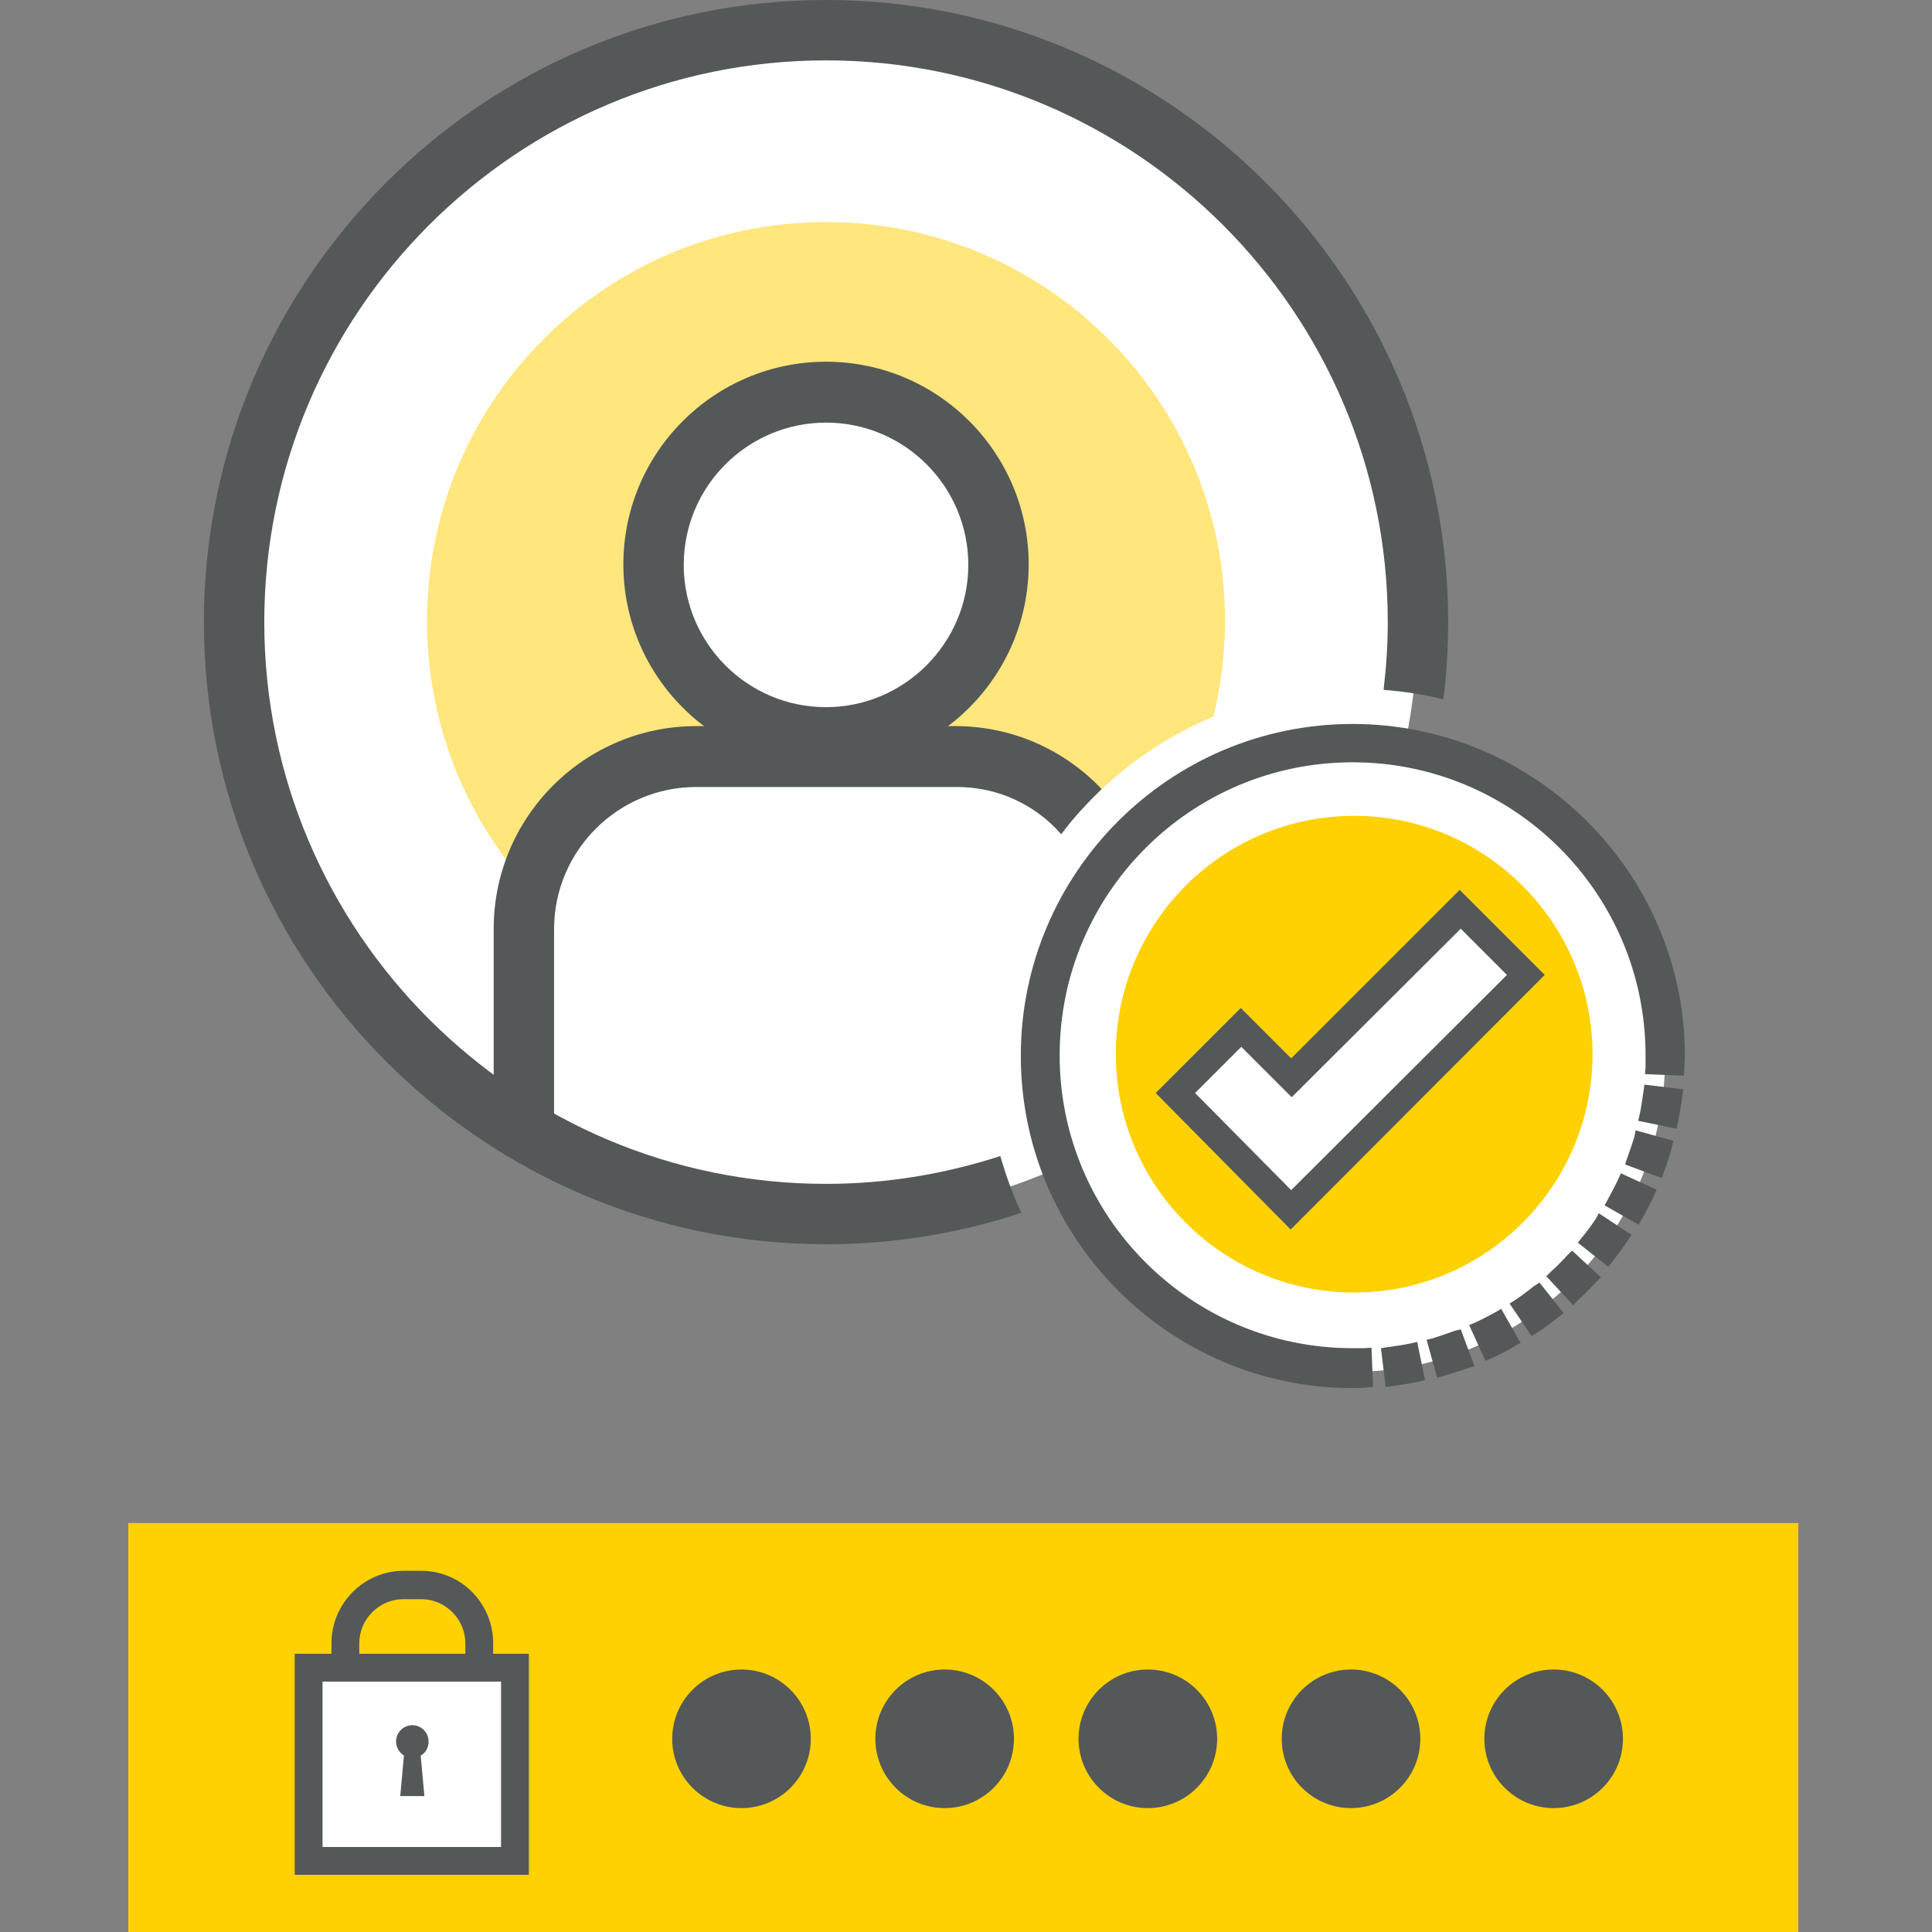 <svg width="156" height="156" viewBox="0 0 156 156" fill="none" xmlns="http://www.w3.org/2000/svg">
<rect x="0" y="0" width="156" height="156" fill="#808080" stroke="none"/>
<g clip-path="url(#clip0_4317_144339)">
<path d="M66.697 98.053C40.33 98.053 18.88 76.603 18.88 50.235C18.88 23.868 40.33 2.418 66.697 2.418C93.065 2.418 114.472 23.868 114.472 50.235C114.472 76.603 93.022 98.053 66.697 98.053Z" fill="white"/>
<path d="M97.982 57.862C98.576 55.404 98.915 52.818 98.915 50.147C98.915 32.343 84.502 17.93 66.697 17.93C48.893 17.93 34.48 32.343 34.48 50.147C34.48 67.951 48.893 82.365 66.697 82.365C71.53 82.365 76.108 81.305 80.263 79.397C82.213 69.647 88.995 61.593 97.982 57.862Z" fill="#FFE67D"/>
<path d="M42.195 91.523C42.195 91.523 65.68 106.868 91.369 91.184V73.973C91.369 73.973 89.504 60.789 76.532 60.789H55.252C55.252 60.789 42.874 62.612 42.746 74.058L42.195 91.523Z" fill="white"/>
<path d="M80.644 45.572C80.644 53.287 74.412 59.519 66.697 59.519C58.982 59.519 52.751 53.287 52.751 45.572C52.751 37.856 58.982 31.625 66.697 31.625C74.37 31.667 80.644 37.899 80.644 45.572Z" fill="white"/>
<path d="M66.698 29.207C57.668 29.207 50.334 36.541 50.334 45.57C50.334 54.599 57.668 61.933 66.698 61.933C75.727 61.933 83.061 54.599 83.061 45.57C83.061 36.541 75.727 29.207 66.698 29.207ZM66.698 57.1C60.339 57.1 55.209 51.929 55.209 45.612C55.209 39.254 60.381 34.124 66.698 34.124C73.056 34.124 78.186 39.296 78.186 45.612C78.186 51.929 73.014 57.1 66.698 57.1Z" fill="#545859"/>
<path d="M85.689 67.362C86.664 66.047 87.766 64.86 88.953 63.716C85.986 60.579 81.789 58.629 77.126 58.629H56.227C47.197 58.629 39.864 65.963 39.864 74.992V91.482H44.739V75.034C44.739 68.676 49.91 63.546 56.227 63.546H77.126C80.559 63.504 83.612 64.988 85.689 67.362Z" fill="#545859"/>
<path d="M80.772 93.346C76.32 94.787 71.615 95.592 66.698 95.592C41.687 95.592 21.339 75.245 21.339 50.234C21.339 25.223 41.687 4.875 66.698 4.875C91.708 4.875 112.056 25.223 112.056 50.234C112.056 52.099 111.929 53.922 111.717 55.702C113.37 55.829 114.981 56.084 116.55 56.465C116.804 54.43 116.931 52.311 116.931 50.191C116.931 22.552 94.379 0 66.698 0C38.974 0 16.464 22.552 16.464 50.234C16.464 77.915 39.016 100.467 66.698 100.467C72.208 100.467 77.507 99.577 82.467 97.924C81.789 96.483 81.238 94.957 80.772 93.346Z" fill="#545859"/>
<path d="M109.216 60.324C95.312 60.324 83.993 71.643 83.993 85.547C83.993 99.451 95.312 110.77 109.216 110.77C123.12 110.77 134.439 99.451 134.439 85.547C134.439 71.643 123.12 60.324 109.216 60.324Z" fill="white"/>
<path d="M109.216 58.457C94.421 58.457 82.425 70.496 82.425 85.248C82.425 100.043 94.464 112.082 109.216 112.082C109.598 112.082 109.979 112.082 110.318 112.04L110.869 111.997L110.742 108.818L110.191 108.86C109.894 108.86 109.555 108.86 109.216 108.86C96.16 108.86 85.562 98.263 85.562 85.206C85.562 72.149 96.16 61.552 109.216 61.552C122.273 61.552 132.87 72.149 132.87 85.206C132.87 85.545 132.87 85.842 132.87 86.181L132.828 86.732L135.965 86.859L136.007 86.308C136.007 85.927 136.05 85.588 136.05 85.206C136.007 70.496 123.968 58.457 109.216 58.457Z" fill="#545859"/>
<path d="M123.841 103.859C123.375 104.241 122.866 104.622 122.357 104.961L121.891 105.258L123.672 107.886L124.138 107.59C124.731 107.208 125.282 106.784 125.833 106.36L126.257 106.021L124.307 103.562L123.841 103.859Z" fill="#545859"/>
<path d="M120.789 105.934C120.238 106.231 119.687 106.528 119.136 106.782L118.627 106.994L119.941 109.876L120.45 109.664C121.086 109.368 121.722 109.071 122.315 108.689L122.781 108.435L121.213 105.68L120.789 105.934Z" fill="#545859"/>
<path d="M117.44 107.463C116.847 107.675 116.253 107.887 115.702 108.057L115.193 108.184L116.041 111.236L116.55 111.109C117.228 110.897 117.906 110.685 118.542 110.473L119.051 110.303L117.949 107.336L117.44 107.463Z" fill="#545859"/>
<path d="M113.879 108.479C113.286 108.606 112.65 108.691 112.056 108.775L111.505 108.86L111.887 111.997L112.438 111.912C113.116 111.828 113.837 111.7 114.515 111.573L115.066 111.446L114.43 108.352L113.879 108.479Z" fill="#545859"/>
<path d="M128.843 98.431C128.504 98.94 128.123 99.448 127.741 99.915L127.402 100.339L129.861 102.289L130.2 101.865C130.624 101.314 131.048 100.763 131.429 100.169L131.726 99.703L129.098 97.965L128.843 98.431Z" fill="#545859"/>
<path d="M132.701 88.129C132.616 88.723 132.531 89.359 132.404 89.952L132.277 90.503L135.371 91.139L135.499 90.588C135.626 89.91 135.753 89.189 135.838 88.511L135.923 87.96L132.786 87.578L132.701 88.129Z" fill="#545859"/>
<path d="M126.554 101.358C126.13 101.824 125.706 102.248 125.24 102.672L124.858 103.054L127.02 105.385L127.402 105.004C127.911 104.537 128.419 104.029 128.886 103.52L129.267 103.139L126.936 100.977L126.554 101.358Z" fill="#545859"/>
<path d="M131.98 91.736C131.811 92.329 131.599 92.923 131.387 93.516L131.217 94.025L134.185 95.127L134.354 94.618C134.609 93.983 134.821 93.304 134.99 92.626L135.117 92.117L132.065 91.269L131.98 91.736Z" fill="#545859"/>
<path d="M130.666 95.209C130.412 95.76 130.115 96.311 129.818 96.862L129.564 97.328L132.319 98.897L132.574 98.43C132.913 97.837 133.252 97.201 133.549 96.565L133.761 96.056L130.878 94.742L130.666 95.209Z" fill="#545859"/>
<path d="M109.343 65.875C98.703 65.875 90.098 74.523 90.098 85.121C90.098 95.761 98.746 104.366 109.343 104.366C119.984 104.366 128.589 95.719 128.589 85.121C128.589 74.523 119.941 65.875 109.343 65.875Z" fill="#FFD100"/>
<path d="M10.359 122.977V144.003V155.999H97.728H145.206V122.977H10.359Z" fill="#FFD100"/>
<path d="M39.821 135.272H37.574V132.686C37.574 130.736 35.964 129.125 34.014 129.125H32.572C30.622 129.125 29.011 130.736 29.011 132.686V135.272H26.765V132.686C26.765 129.464 29.393 126.836 32.572 126.836H34.014C37.235 126.836 39.821 129.464 39.821 132.686V135.272Z" fill="#545859"/>
<path d="M41.602 134.68H24.942V150.322H41.602V134.68Z" fill="white"/>
<path d="M40.457 135.782V149.135H26.044V135.782H40.457ZM42.746 133.535H40.457H26.044H23.797V135.782V149.135V151.382H26.044H40.457H42.704V149.135V135.782V133.535H42.746Z" fill="#545859"/>
<path d="M33.166 140.784C33.123 140.784 33.081 140.699 33.081 140.614C33.081 140.487 33.166 140.402 33.293 140.402C33.42 140.402 33.505 140.487 33.505 140.614C33.505 140.699 33.42 140.784 33.42 140.784L33.335 140.826L33.166 140.784Z" fill="white"/>
<path d="M33.293 139.301C32.572 139.301 31.979 139.894 31.979 140.615C31.979 141.081 32.233 141.505 32.615 141.759L32.318 145.024H33.293H34.268L33.971 141.759C34.353 141.548 34.607 141.124 34.607 140.615C34.607 139.894 34.014 139.301 33.293 139.301Z" fill="#545859"/>
<path d="M59.873 145.996C62.963 145.996 65.468 143.491 65.468 140.4C65.468 137.31 62.963 134.805 59.873 134.805C56.782 134.805 54.277 137.31 54.277 140.4C54.277 143.491 56.782 145.996 59.873 145.996Z" fill="#545859"/>
<path d="M76.278 145.996C79.368 145.996 81.873 143.491 81.873 140.4C81.873 137.31 79.368 134.805 76.278 134.805C73.187 134.805 70.682 137.31 70.682 140.4C70.682 143.491 73.187 145.996 76.278 145.996Z" fill="#545859"/>
<path d="M92.683 145.996C95.773 145.996 98.279 143.491 98.279 140.4C98.279 137.31 95.773 134.805 92.683 134.805C89.593 134.805 87.087 137.31 87.087 140.4C87.087 143.491 89.593 145.996 92.683 145.996Z" fill="#545859"/>
<path d="M109.089 145.996C112.179 145.996 114.684 143.491 114.684 140.4C114.684 137.31 112.179 134.805 109.089 134.805C105.998 134.805 103.493 137.31 103.493 140.4C103.493 143.491 105.998 145.996 109.089 145.996Z" fill="#545859"/>
<path d="M125.452 145.996C128.542 145.996 131.047 143.491 131.047 140.4C131.047 137.31 128.542 134.805 125.452 134.805C122.361 134.805 119.856 137.31 119.856 140.4C119.856 143.491 122.361 145.996 125.452 145.996Z" fill="#545859"/>
<path d="M123.205 78.721L117.906 73.422L104.299 87.029L100.229 82.918L94.93 88.216L104.256 97.67L123.205 78.721Z" fill="white"/>
<path d="M104.214 99.279L93.319 88.257L100.187 81.39L104.256 85.459L117.864 71.852L124.731 78.719L104.214 99.279ZM96.499 88.257L104.256 96.099L121.679 78.719L117.949 74.989L104.299 88.596L100.229 84.527L96.499 88.257Z" fill="#545859"/>
</g>
<defs>
<clipPath id="clip0_4317_144339">
<rect width="134.847" height="156" fill="white" transform="translate(10.359)"/>
</clipPath>
</defs>
</svg>
